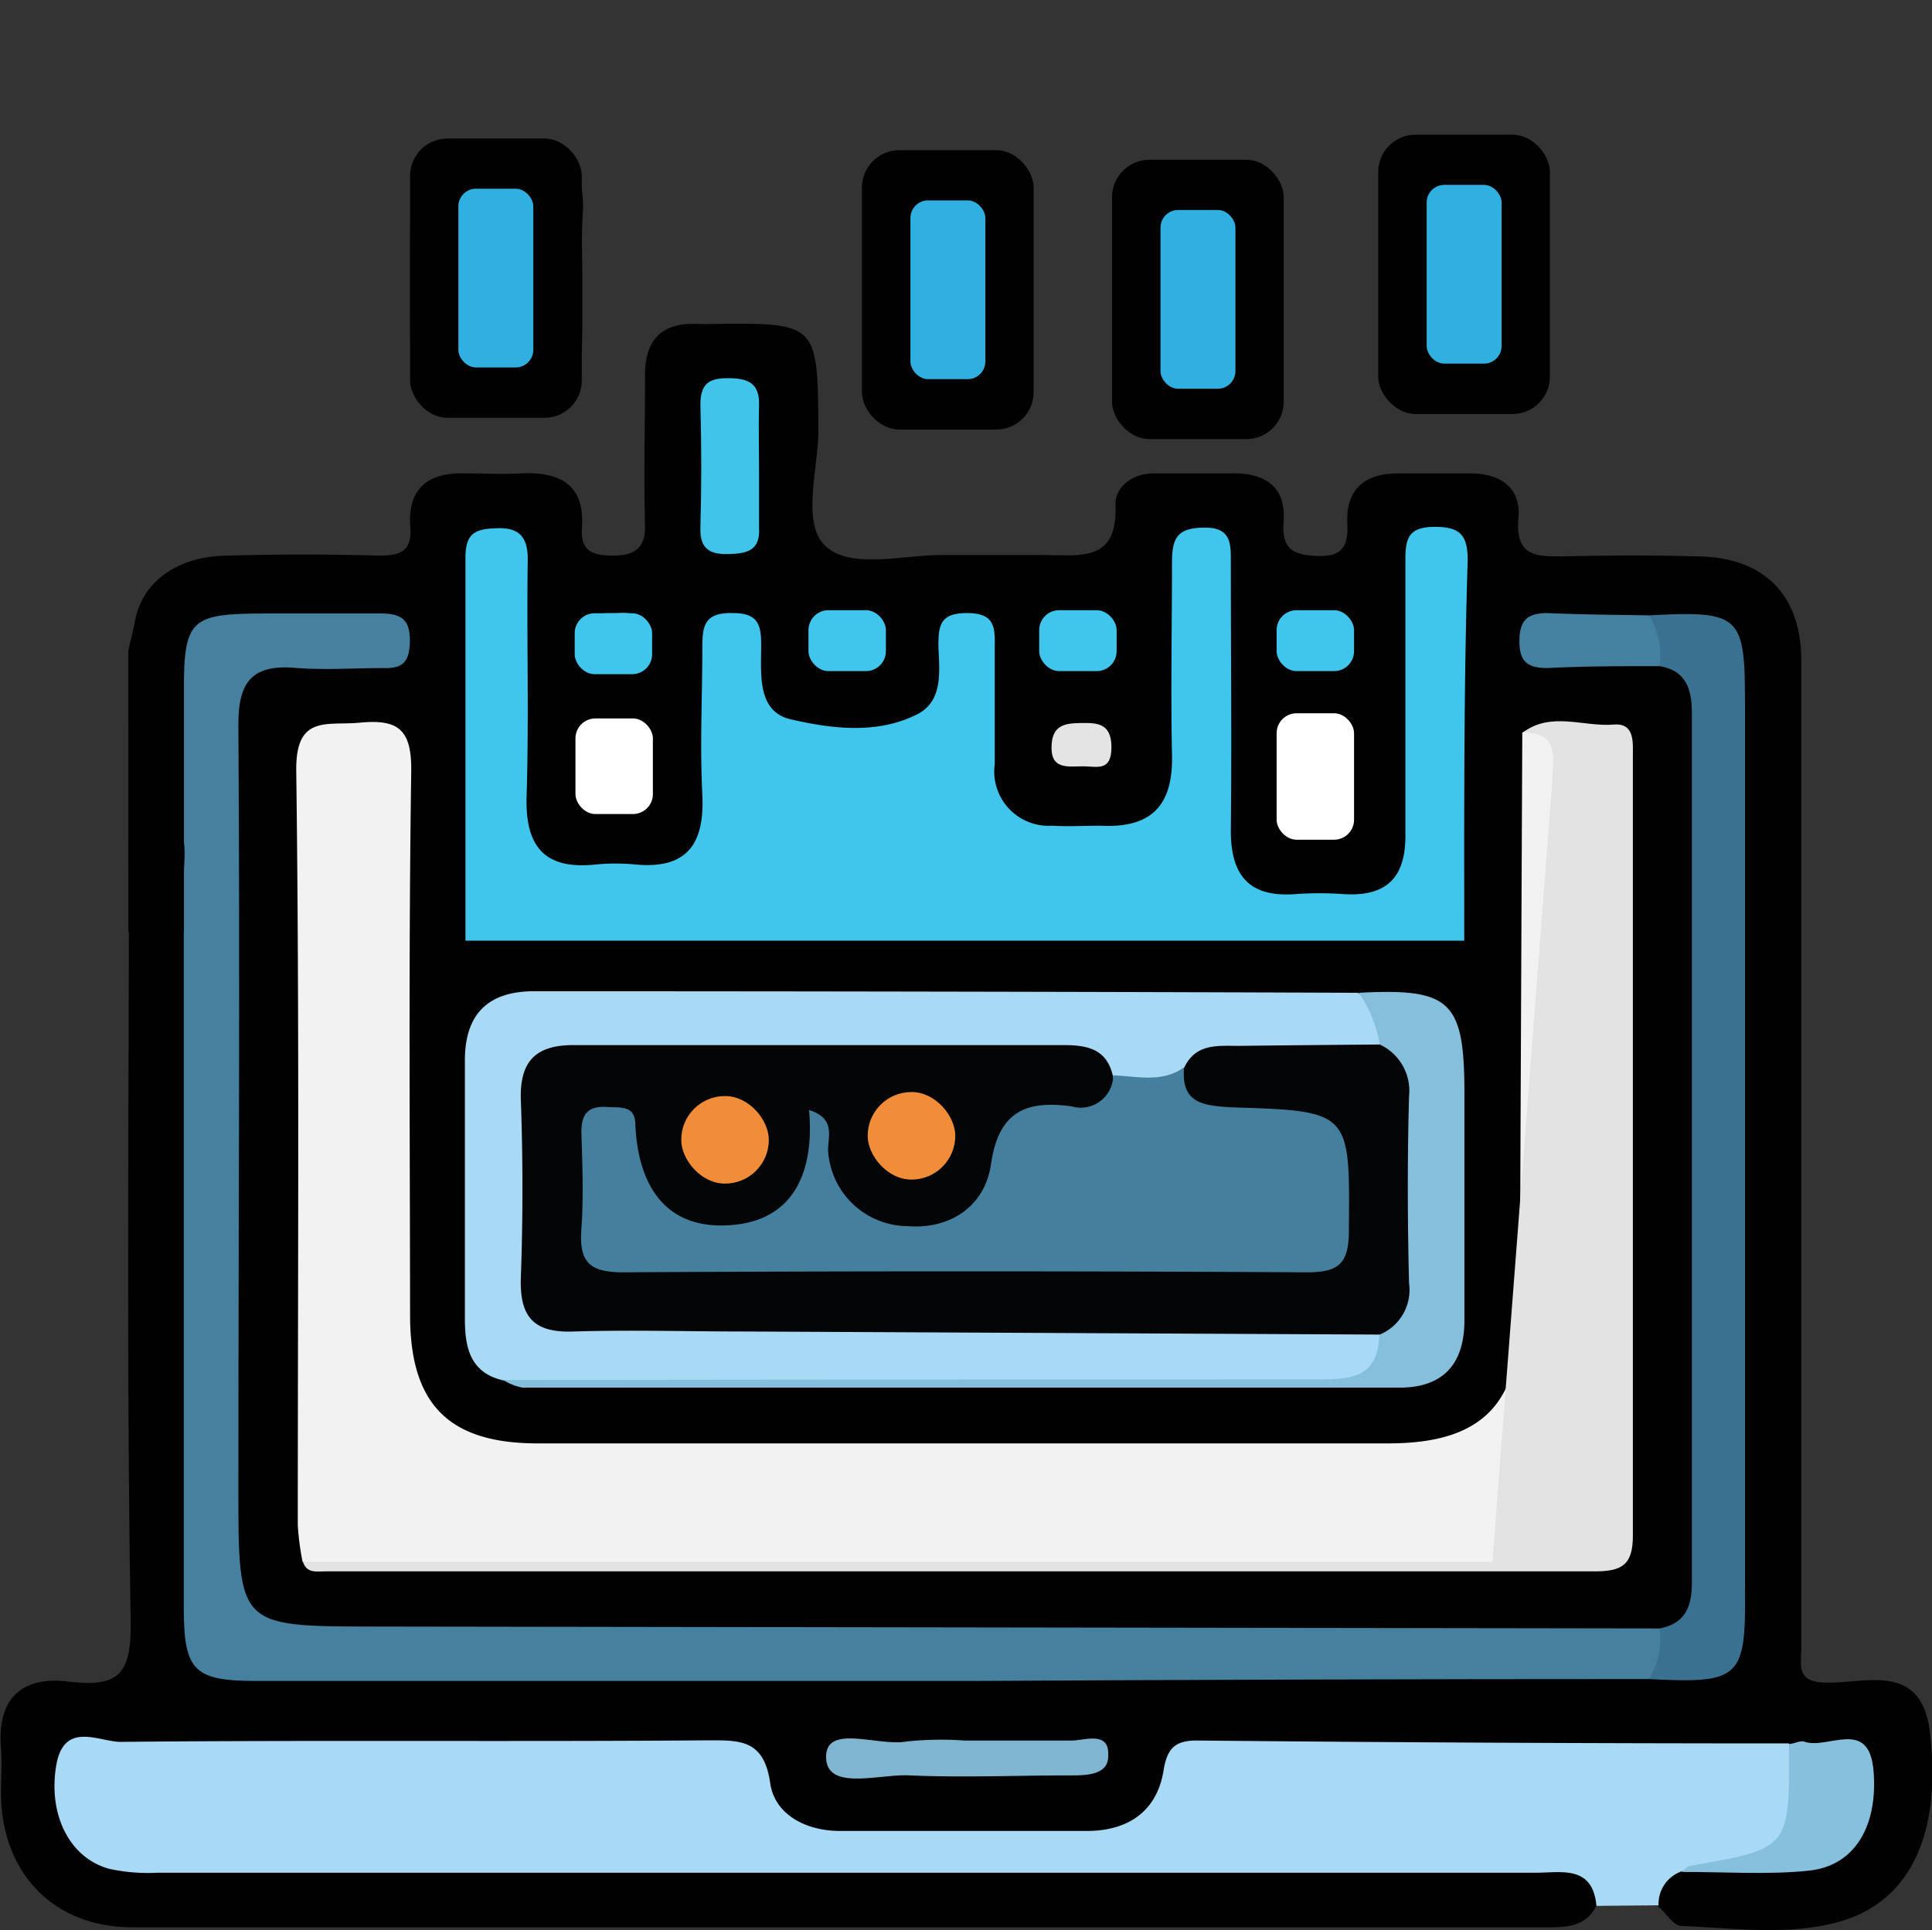 <svg id="Layer_1" data-name="Layer 1" xmlns="http://www.w3.org/2000/svg" viewBox="0 0 100.82 100.75"><rect x="0" y="0" width="100.82" height="100.75" fill="#333333" stroke="none"/><defs><style>.cls-1{fill:#010101;}.cls-2{fill:#a9daf5;}.cls-3{fill:#45809f;}.cls-4{fill:#f2f2f2;}.cls-5{fill:#40c5ec;}.cls-6{fill:#e3e3e3;}.cls-7{fill:#3a7191;}.cls-8{fill:#86bfdc;}.cls-9{fill:#87c0dd;}.cls-10{fill:#40c4ea;}.cls-11{fill:#80b5d0;}.cls-12{fill:#e1e0e0;}.cls-13{fill:#44809f;}.cls-14{fill:#e4e3e3;}.cls-15{fill:#427c9a;}.cls-16{fill:#4480a1;}.cls-17{fill:#4580a0;}.cls-18{fill:#e4e4e4;}.cls-19{fill:#1d83ac;}.cls-20{fill:#030506;}.cls-21{fill:#44809e;}.cls-22{fill:#2eb2e7;}.cls-23{fill:#e88635;}.cls-24{fill:#f18c38;}.cls-25{fill:#30b0e1;}.cls-26{fill:#fff;}</style></defs><title>ايقونات وصور الاستضافة</title><path class="cls-1" d="M95.83,100.35c-2.64.69-5.39.28-8.09.18-.41,0-.8-.69-1.19-1-.54-1.21.26-1.71,1.14-2.16A8.73,8.73,0,0,1,90,97.07h0c.71,0,1.41,0,2.12,0h.09a5.68,5.68,0,0,0,3.11-.73,3.11,3.11,0,0,0,1.59-3.29c-.31-1.54-1.7-1.07-2.74-1.17l-.45,0-.33,0a6,6,0,0,0-.61,0c-9.18.12-18.35,0-27.52,0-1.88,0-3.45.22-4.42,2.17a4.55,4.55,0,0,1-4.26,2.27c-4.12.13-8.24.11-12.35,0a5,5,0,0,1-4.62-2.69A3.27,3.27,0,0,0,36.34,92c-9.92,0-19.84,0-29.77,0-1,0-2.24-.2-2.5,1.2a2.85,2.85,0,0,0,1.58,3c1.44.87,3.07.69,4.65.69H77.41a17.11,17.11,0,0,1,3.92.18c1.19.27,2.48.6,2,2.36-.54,1.12-1.51,1.17-2.59,1.17q-36.91,0-73.81,0c-4.1,0-6.78-2.76-6.88-6.85,0-.84.06-1.69,0-2.53-.2-2.57,1.09-3.74,3.51-3.45,2.57.31,3.31-.31,3.26-3.15-.22-13.1-.1-26.2-.09-39.29a10.73,10.73,0,0,1,0-1.5,1.45,1.45,0,0,1,1.2-1.28A1.61,1.61,0,0,1,9.6,43a3.61,3.61,0,0,1,.71,1.65,15.8,15.8,0,0,1,.19,3.64c0,11.24,0,22.48,0,33.73,0,4.5.32,4.81,4.77,4.81,23.52,0,47,0,70.55,0h.63l.53,0c2.89-.14,3.22-.81,3.23-4.27q0-22.71,0-45.42c0-3.5-.28-3.73-3.72-4.23h-.07a5.06,5.06,0,0,1-.55,0c-1.7,0-3.49-.25-5.66.47,2.18,1,4.13.55,5.92.75h0l.47.07a4,4,0,0,1,.68.18c1.64.76,1.87,2.25,1.88,3.77q.1,21.74,0,43.46c0,1.7-.27,3.36-2.26,3.94l-.09,0-.21,0a16.39,16.39,0,0,1-3.43.21H18c-1,0-2.06,0-3.09-.08a3.24,3.24,0,0,1-3.35-3.4c-.12-2-.07-3.93-.07-5.9V40.74c0-1.12,0-2.24.09-3.37A3.32,3.32,0,0,1,15,34c1.39-.12,2.81.14,4.18-.63a15.15,15.15,0,0,0-7.33,0c-1.46.41-1.22,1.93-1.41,3.1a4.25,4.25,0,0,1-.86,2.49,2.06,2.06,0,0,1-1.66.46A4,4,0,0,1,6.7,37.68V34l.12-.57c.08-.34.16-.68.22-1C7.45,30.19,9.51,29,11.9,29q3.93-.11,7.86,0c1.15,0,1.75-.22,1.65-1.52-.14-2.06,1-2.85,2.95-2.77.93,0,1.87.05,2.81,0,2-.1,3.35.55,3.2,2.8C30.28,28.78,30.92,29,32,29s1.7-.36,1.66-1.61c-.07-2.53,0-5.06,0-7.59-.06-2,.79-3,2.82-2.89a5.23,5.23,0,0,0,.56,0c5.65-.07,5.62-.07,5.67,5.48,0,2.13-.94,5,.43,6.17s4.09.37,6.22.41c1.69,0,3.37,0,5.06,0,2,0,3.93.4,3.79-2.68,0-.88.9-1.59,2-1.58,1.31,0,2.62,0,3.93,0,1.8-.06,3,.61,2.84,2.56-.1,1.43.55,1.71,1.81,1.75s1.57-.53,1.52-1.66c-.1-1.91,1-2.69,2.78-2.65,1.22,0,2.44,0,3.65,0,1.56,0,2.64.75,2.5,2.33-.19,2.07,1,2,2.38,2,2.24-.05,4.5-.07,6.74,0C92,29,94,31,94,34.49q0,25.71,0,51.42c0,1.07-.31,1.92,1.39,1.92,2.05,0,4.83-1,5.3,2.45C101.38,95.7,99.69,99.35,95.83,100.35Z"/><path class="cls-2" d="M83.31,99.48c-.2-2.14-1.82-1.73-3.17-1.73H29c-6.93,0-13.85,0-20.78,0a9.5,9.5,0,0,1-2.5-.2C3.63,97,2.49,94.7,2.94,92.12c.41-2.32,2.26-1.19,3.37-1.2,10.2-.1,20.41,0,30.61-.08,1.67,0,2.94-.07,3.27,2.22.23,1.65,1.85,2.5,3.62,2.51,4.3,0,8.61,0,12.91,0,2.12,0,3.65-1,4-3.16.19-1.19.63-1.57,1.78-1.56Q77.91,91,93.35,91c1.9,4.14.5,6.45-3.95,6.51a4.39,4.39,0,0,0-1.65.17,1.8,1.8,0,0,0-1.2,1.77Z"/><path class="cls-3" d="M86.06,87.64q-17.55,0-35.09.1-18.81,0-37.62,0c-3.22,0-3.75-.54-3.76-3.77,0-12.73,0-25.45,0-38.18,0-1.33.47-3-1.68-3.2,0-1.07,0-2.13,0-3.2,1.54-.51,1.68-1.69,1.68-3.12,0-4,.3-4.24,4.35-4.25,2,0,3.94,0,5.9,0,1,0,1.55.23,1.55,1.39S21,34.91,20,34.87c-1.49,0-3,.11-4.49,0-2.34-.23-3.09.7-3.07,3,.09,13.29,0,26.58,0,39.87,0,7.16,0,7.15,7.06,7.16L86.6,85C87.42,86.08,87.29,87,86.06,87.64Z"/><path class="cls-1" d="M30.39,14.56v1.67c0,4.51-.06,4.57-4.51,4.57s-4.48,0-4.48-4.58V13.43c0-5.68,0-5.61,5.76-5.59,2.43,0,3.41,1,3.25,3.36C30.33,12.32,30.39,13.44,30.39,14.56Z"/><path class="cls-4" d="M15.79,81.52a13.88,13.88,0,0,1-.25-1.91c0-13.12.09-26.23-.08-39.34-.05-3,1.6-2.38,3.32-2.55,2-.19,2.71.35,2.68,2.55-.14,9.46-.07,18.92-.06,28.38,0,4.63,2,6.69,6.65,6.69h44.4c4.82,0,6.84-2,6.86-6.76q.06-15.16.13-30.34c1.34-.69,1.9.08,2.23,1.22a10.9,10.9,0,0,1,.25,3.07q0,17.42,0,34.84c0,.47,0,.94,0,1.41,0,2.16-.8,3.15-3.21,3.08-5.43-.18-10.87-.06-16.3-.06q-21.78,0-43.56,0C17.81,81.79,16.76,82.05,15.79,81.52Z"/><path class="cls-5" d="M76.41,49.1H24.29c0-6.6,0-13.33,0-20,0-1.33.57-1.5,1.69-1.53s1.57.47,1.56,1.65c-.06,4.12.07,8.24-.06,12.35-.08,2.69,1,3.84,3.64,3.55a10.8,10.8,0,0,1,2,0c2.74.27,3.66-1.07,3.53-3.67s0-5,0-7.58c0-1.17.07-1.91,1.6-1.87,1.36,0,1.48.67,1.47,1.74,0,1.48-.21,3.41,1.56,3.81,2.13.49,4.5.79,6.59-.27,1.36-.7,1.15-2.24,1.1-3.54,0-1.06.07-1.73,1.45-1.74s1.52.6,1.49,1.7c0,2.06,0,4.12,0,6.18a2.84,2.84,0,0,0,3,3.22c.84.05,1.69,0,2.53,0,2.59.13,3.78-1,3.72-3.68-.07-3.36,0-6.74,0-10.1,0-1.32.35-1.78,1.73-1.78s1.34.87,1.34,1.82c0,4.68.05,9.36,0,14,0,2.39,1,3.48,3.36,3.31a17.8,17.8,0,0,1,2.53,0c2.25.14,3.25-.87,3.22-3.14,0-4.77,0-9.54,0-14.32,0-1.11.17-1.7,1.5-1.71s1.76.41,1.75,1.76C76.38,35.91,76.41,42.55,76.41,49.1Z"/><path class="cls-2" d="M26.26,72.05c-1.76-.4-2-1.77-2-3.23,0-4.49,0-9,0-13.47,0-2.49,1.28-3.62,3.64-3.61q21.47,0,42.95.08c1.2.74,2.1,1.58.92,3-1.76.79-3.63.42-5.46.46a7.65,7.65,0,0,0-4.25.93,4.85,4.85,0,0,1-4.46.24,8.43,8.43,0,0,0-4.57-1.08c-7,0-14,0-21,0-3.61,0-4.05.48-4.12,4-.05,1.86-.06,3.74,0,5.6.11,3.17.61,3.66,3.86,3.76,2,.06,3.93,0,5.89,0,10.09,0,20.18,0,30.27,0,1.46,0,3-.28,4.25.93.41,2.45-1.21,2.47-2.92,2.47-9.31,0-18.63,0-27.94,0C36.3,72.2,31.28,72.48,26.26,72.05Z"/><path class="cls-6" d="M81,40.84c0-1.12.48-2.63-1.54-2.6,1.49-1.12,3.16-.29,4.75-.42,1.1-.09,1,.92,1,1.64,0,13.57,0,27.14,0,40.71,0,1.53-.59,1.85-2,1.85q-33.12,0-66.26,0c-.44,0-.95.11-1.14-.5,20.69,0,41.38,0,62.07,0Z"/><path class="cls-7" d="M86.06,87.64A4,4,0,0,0,86.6,85c1.38-.26,1.7-1.19,1.69-2.46q0-22.66,0-45.32C88.29,36,88,35,86.6,34.77a2.42,2.42,0,0,1-.54-2.65c4.77-.25,5,0,5,4.6q0,23.16,0,46.31C91.11,87.59,90.79,87.89,86.06,87.64Z"/><path class="cls-8" d="M72,54.52a6.6,6.6,0,0,0-1.1-2.7c4.82-.25,5.52.42,5.52,5.29V68.9c0,2.27-1.08,3.53-3.39,3.53q-22.88,0-45.77,0a3,3,0,0,1-1-.4Q47.46,72,68.65,72c1.72,0,3.25,0,3.33-2.3A27.81,27.81,0,0,0,72,54.52Z"/><path class="cls-9" d="M87.75,97.71c.14-.11.28-.29.44-.32,5.21-.9,5.21-.89,5.16-6.36.27,0,.59-.2.81-.12,1.23.43,3.38-1.28,3.61,1.53s-.93,4.94-3.36,5.2C92.21,97.87,90,97.7,87.75,97.71Z"/><path class="cls-10" d="M39.61,24.48c0,1,0,2.05,0,3.06.07,1.18-.59,1.35-1.56,1.38s-1.54-.23-1.5-1.38c.06-2.14.06-4.27,0-6.41,0-1.13.46-1.4,1.5-1.39s1.59.3,1.56,1.4S39.61,23.37,39.61,24.48Z"/><path class="cls-11" d="M50.34,90.85c1.86,0,3.72,0,5.58,0,.7,0,2-.53,1.91.82,0,1-1.18,1-2,1-2.79,0-5.58.12-8.36,0-1.56-.09-4.33.84-4.36-.94s2.71-.56,4.2-.83A17.34,17.34,0,0,1,50.34,90.85Z"/><path class="cls-12" d="M70.49,40.78c-.7,1,1,3-1.69,3s-1.71-1.89-1.75-3.11-.85-3.16,1.84-3S69.69,39.86,70.49,40.78Z"/><path class="cls-13" d="M86.06,32.12a4,4,0,0,1,.54,2.65c-1.94,0-3.89,0-5.84.1-1.05,0-1.48-.33-1.47-1.43S79.73,32,80.77,32C82.53,32.08,84.3,32.09,86.06,32.12Z"/><path class="cls-14" d="M30.45,40c-.24-1.58,0-2.33,1.62-2.31,2.31,0,1.44,1.61,1.63,2.72.26,1.57-.55,1.78-1.9,1.81C29.54,42.27,30.68,40.63,30.45,40Z"/><path class="cls-15" d="M32.16,32c1.23-.16,1.54.5,1.51,1.63-.05,1.47-1.09,1.14-2,1.21-1.14.1-1.33-.52-1.36-1.5C30.32,32,31.15,32,32.16,32Z"/><path class="cls-15" d="M68.63,34.85C67.44,35,67,34.5,67,33.3c0-1.44,1-1.23,1.89-1.3,1.08-.07,1.39.42,1.43,1.45C70.39,34.78,69.68,35,68.63,34.85Z"/><path class="cls-16" d="M58,33.46c.16,1.14-.43,1.42-1.46,1.42S55,34.54,55,33.43,55.48,32,56.51,32,58.11,32.34,58,33.46Z"/><path class="cls-17" d="M45.68,33.55c.14,1.25-.66,1.28-1.58,1.32-1.18.06-1.37-.54-1.38-1.54,0-1.22.65-1.3,1.6-1.32C45.46,32,45.81,32.53,45.68,33.55Z"/><path class="cls-18" d="M56.53,40c-.82,0-1.75.2-1.65-1.16.07-1,.72-1.09,1.52-1.1S58,37.71,58,39,57.24,40,56.53,40Z"/><path class="cls-19" d="M27.59,14.56C27,15.54,28.94,18,25.76,18c-1,0-1.59-.31-1.56-1.43s0-2.42,0-3.63,0-2.37,1.84-2.31,1.54,1.2,1.56,2.29Z"/><path class="cls-20" d="M72,54.52a2.66,2.66,0,0,1,1.53,2.7c-.09,3.25-.08,6.51,0,9.76A2.52,2.52,0,0,1,72,69.66L38.93,69.5c-3,0-6-.09-9,0-2.1.08-2.82-.78-2.75-2.82.11-3.08.11-6.17,0-9.25-.07-2,.74-2.89,2.77-2.88,8.5,0,17,0,25.51,0,1.17,0,2.26.14,2.6,1.55.49,1.7-.69,2.31-1.93,2.39-2.07.13-3.11,1.13-3.89,3a4.86,4.86,0,0,1-5.15,3.16A4.67,4.67,0,0,1,42.84,61c-2.85,5.42-6.11,5-11.19-1.58a8.16,8.16,0,0,0-.29,4.74c.29,1.71,1.8,1.39,3,1.39,7,0,14,0,21.08,0,3.74,0,7.49-.09,11.24,0,2.52.09,3-1.21,2.89-3.32-.08-3.1-.24-3.39-3-3.51a13.15,13.15,0,0,1-3.07-.21c-1.43-.39-2.44-1.09-1.69-2.81.62-1.28,1.81-1.1,2.91-1.11C67.13,54.56,69.56,54.54,72,54.52Z"/><path class="cls-21" d="M61.79,55.71c-.17,1.89,1,2,2.49,2.09,6.24.19,6.16.22,6.11,6.43,0,1.77-.56,2.19-2.25,2.18q-17.82-.1-35.65,0c-1.81,0-2.27-.61-2.15-2.27s.05-3.36,0-5.05c0-1,.4-1.37,1.34-1.31.63.05,1.44-.11,1.47.84.13,3.3,1.61,5.62,5.07,5.32,3.28-.28,4.28-2.88,4-6,1.48.46.93,1.5,1,2.21A4.19,4.19,0,0,0,47.35,64c2.19.18,4-1,4.35-3.14.38-2.8,1.77-3.45,4.23-3.11a1.69,1.69,0,0,0,2.16-1.62C59.34,56.17,60.64,56.54,61.79,55.71Z"/><path class="cls-22" d="M27,14.45c0,.64,0,1.29,0,1.93a1,1,0,0,1-1.33,1c-1.44-.4-.92-1.68-.85-2.55.1-1.17-.8-2.69.79-3.44a.93.93,0,0,1,1.37.88c.05.73,0,1.47,0,2.21Z"/><path class="cls-23" d="M39.27,59.09c-.08.8-.3,1.71-1.5,1.74s-1.31-.78-1.36-1.67.15-1.44,1.17-1.42C38.42,57.76,39.3,57.68,39.27,59.09Z"/><path class="cls-24" d="M47.78,60.84a1.51,1.51,0,0,1-1.64-1.53c-.06-.94.07-1.62,1.28-1.58.91,0,1.64.08,1.57,1.3C48.93,59.93,48.8,60.68,47.78,60.84Z"/><path class="cls-1" d="M9.6,33.44v15.2H6.7V34l.12-.57Z"/><rect class="cls-1" x="21.4" y="7.23" width="8.96" height="14.58" rx="1.95" ry="1.95"/><rect class="cls-25" x="23.92" y="9.85" width="3.91" height="9.33" rx="0.92" ry="0.92"/><rect class="cls-1" x="44.98" y="7.84" width="8.96" height="14.58" rx="1.95" ry="1.95"/><rect class="cls-25" x="47.51" y="10.46" width="3.91" height="9.33" rx="0.92" ry="0.92"/><rect class="cls-1" x="58.03" y="8.34" width="8.96" height="14.58" rx="1.95" ry="1.95"/><rect class="cls-25" x="60.56" y="10.96" width="3.91" height="9.33" rx="0.92" ry="0.92"/><rect class="cls-1" x="71.92" y="7.03" width="8.96" height="14.58" rx="1.95" ry="1.95"/><rect class="cls-25" x="74.45" y="9.65" width="3.91" height="9.33" rx="0.92" ry="0.92"/><rect class="cls-24" x="35.55" y="57.21" width="4.57" height="4.57" rx="2.28" ry="2.28"/><rect class="cls-24" x="45.28" y="57" width="4.57" height="4.57" rx="2.28" ry="2.28"/><rect class="cls-26" x="66.62" y="37.23" width="4.04" height="6.6" rx="1.04" ry="1.04"/><rect class="cls-26" x="30.03" y="37.5" width="4.04" height="4.99" rx="1.04" ry="1.04"/><rect class="cls-5" x="29.99" y="32.01" width="4.04" height="3.18" rx="1.04" ry="1.04"/><rect class="cls-5" x="42.19" y="31.85" width="4.04" height="3.18" rx="1.04" ry="1.04"/><rect class="cls-5" x="54.23" y="31.85" width="4.04" height="3.18" rx="1.04" ry="1.04"/><rect class="cls-5" x="66.62" y="31.85" width="4.04" height="3.18" rx="1.04" ry="1.04"/></svg>